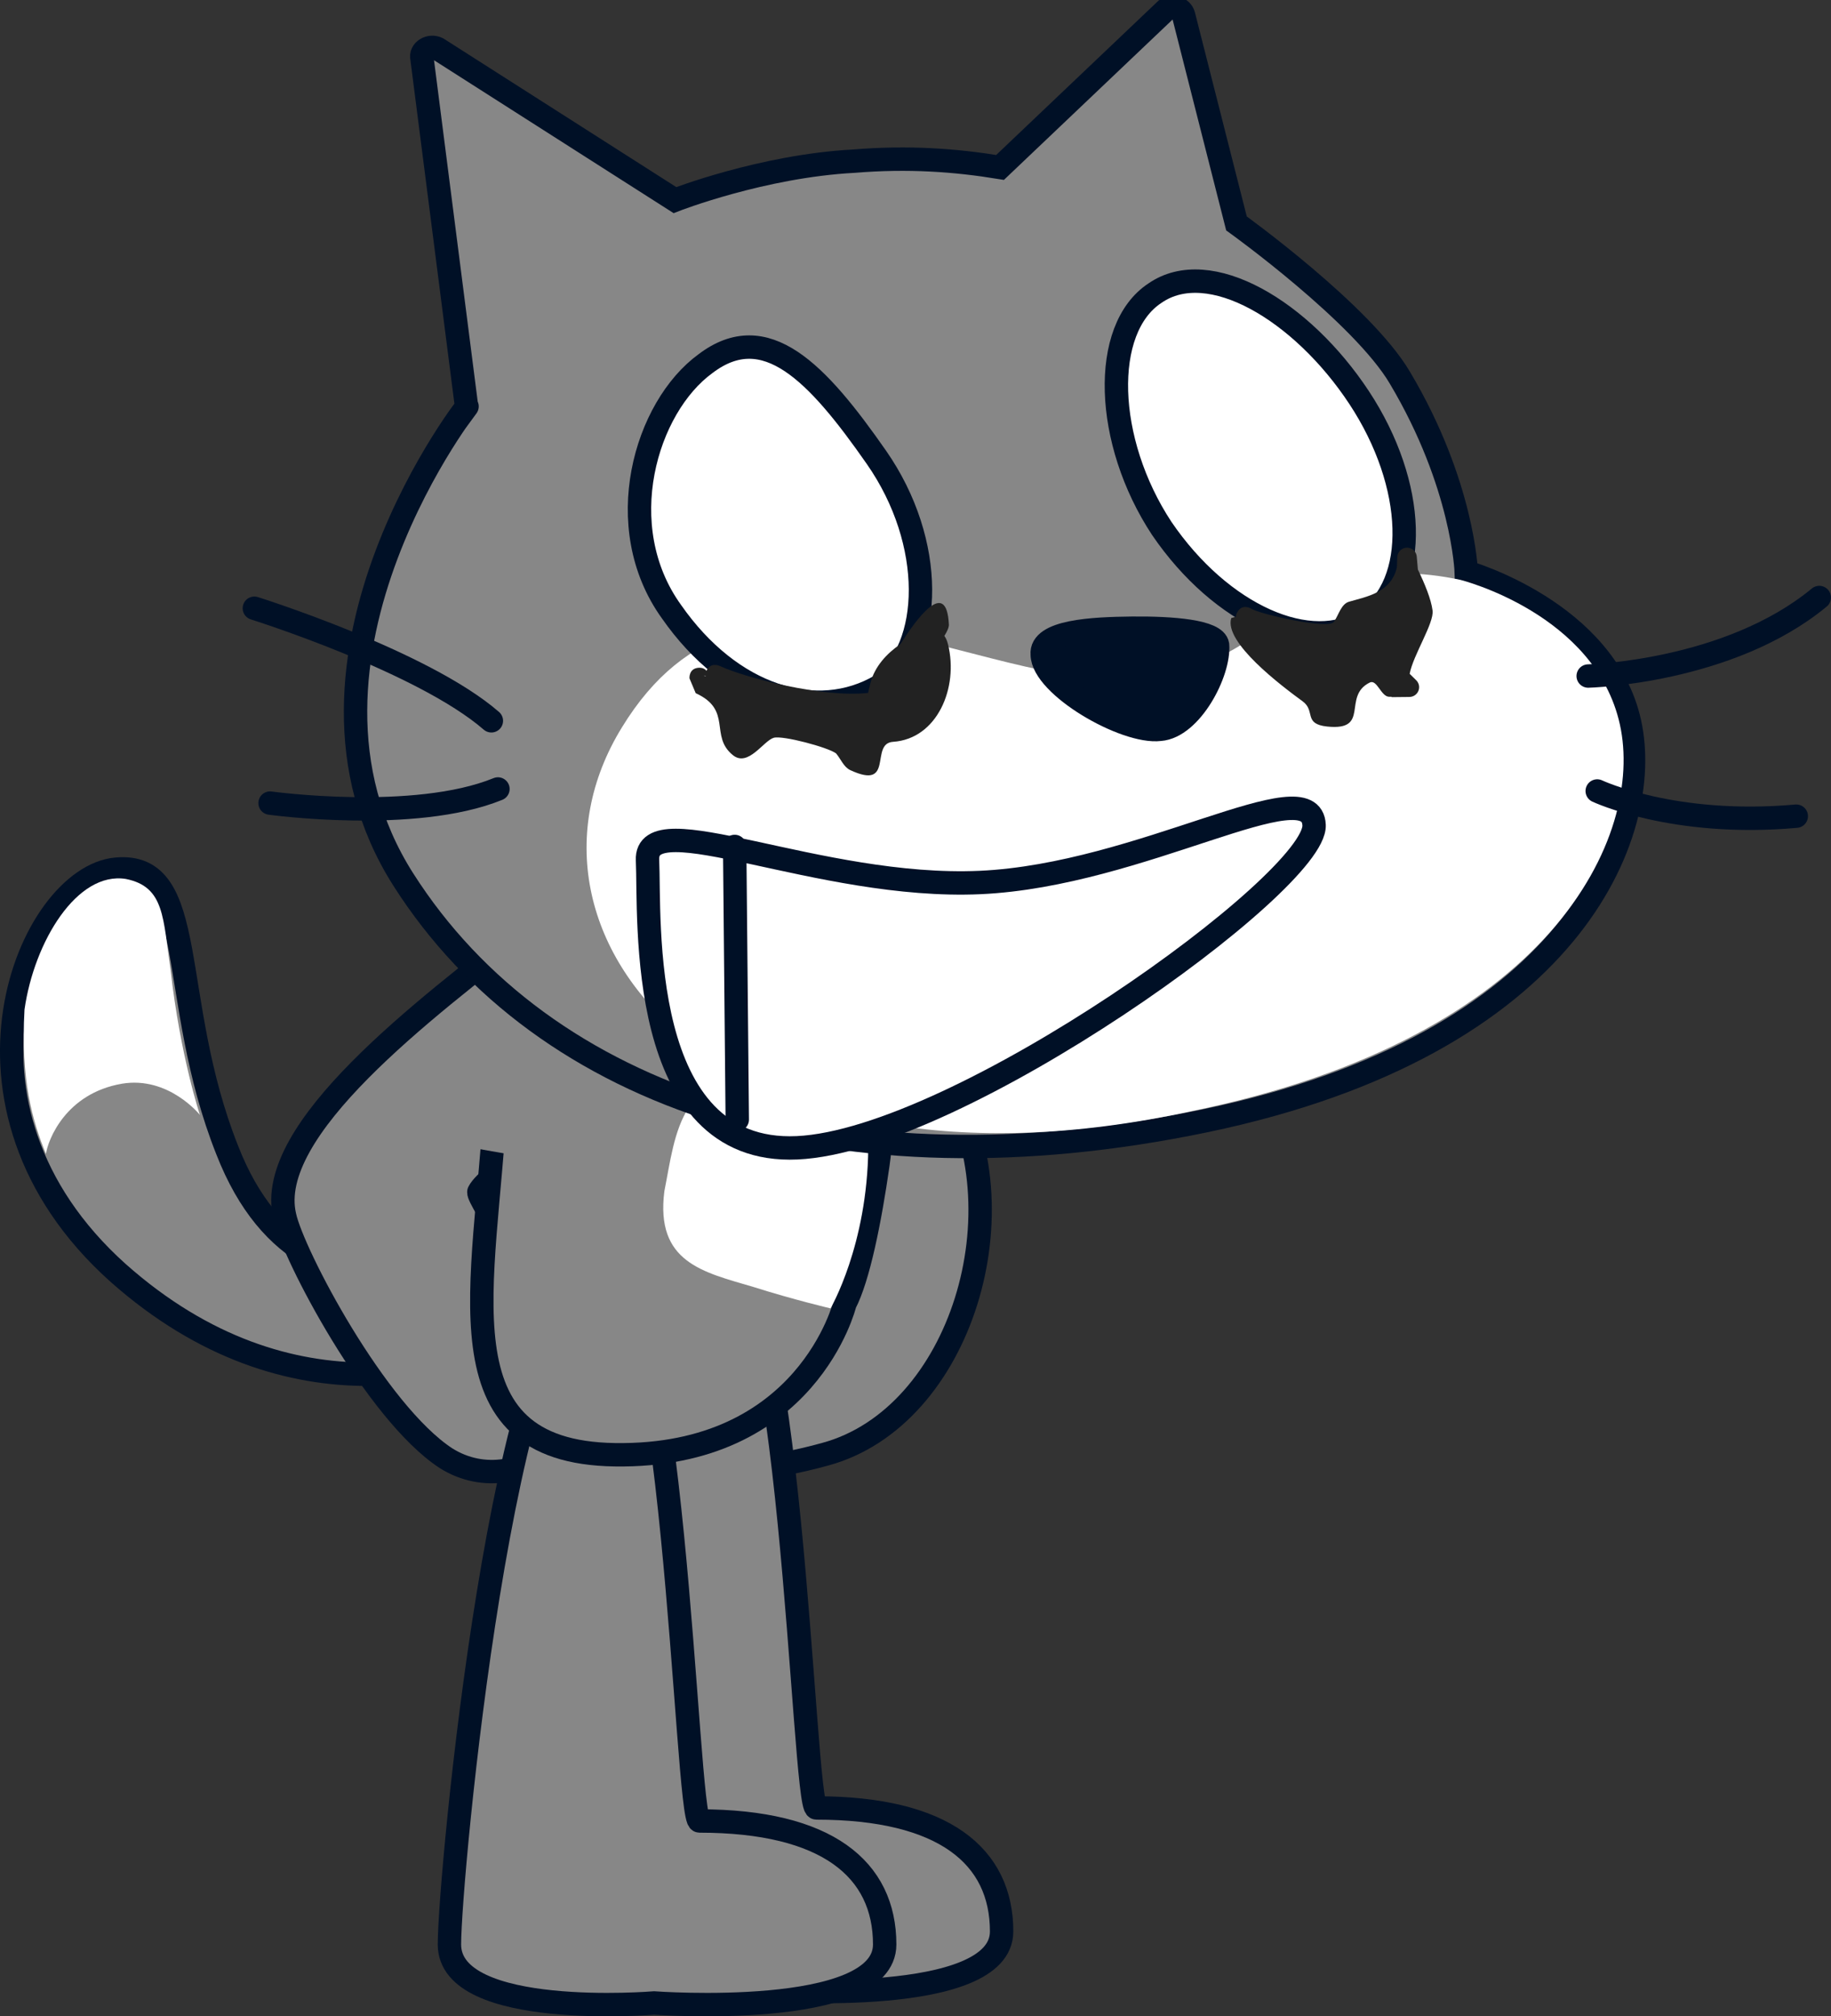 <svg version="1.1" xmlns="http://www.w3.org/2000/svg" xmlns:xlink="http://www.w3.org/1999/xlink" width="93.951" height="103.399" viewBox="0,0,93.951,103.399"><rect x="0" y="0" width="93.951" height="103.399" fill="#333333" stroke="none"/><g transform="translate(-196.926,-137.326)"><g data-paper-data="{&quot;isPaintingLayer&quot;:true}" stroke-miterlimit="10" stroke-dasharray="" stroke-dashoffset="0" style="mix-blend-mode: normal"><path d="M245.47,192.7c4,6.6 0.8,17.3 -6.2,19.2c-5.4,1.5 -11.9,1.4 -11.5,-3.4c0.4,-4.9 7.4,-2.9 9.7,-4.1c2.4,-1.3 2.6,-9.7 2.9,-11.9c0.3,-2.3 3.6,-2.1 5.1,0.2z" data-paper-data="{&quot;index&quot;:null}" fill="#878787" fill-rule="evenodd" stroke="#001026" stroke-width="1.2" stroke-linecap="round" stroke-linejoin="round"/><g fill-rule="evenodd"><path d="M224.783,201.3c0.6,0.8 3.3,2 -0.2,4.2c-3.6,2.1 -12.7,5 -21.6,-2.9c-9.6,-8.6 -4.5,-20.3 -0.1,-20.7c4.3,-0.4 2.6,6.6 5.7,14.4c4.4,11.3 15.6,4.2 16.2,5z" fill="#878787" stroke="#001026" stroke-width="1.2" stroke-linecap="round" stroke-linejoin="round"/><path d="M205.683,187.1c0.5,4.4 1.5,7.4 1.5,7.4c0,0 -1.6,-2 -4,-1.6c-2.9,0.5 -3.8,2.9 -3.9,3.6c-0.7,-1.7 -1.3,-3.8 -1.1,-7.4c0.5,-3.5 2.7,-7.1 5.2,-6.7c2,0.4 1.9,2 2.3,4.7z" fill="#ffffff" stroke="none" stroke-width="1" stroke-linecap="butt" stroke-linejoin="miter"/></g><path d="M226.445,192.917c-0.532,2.357 -4.443,4.538 -4.948,5.535c-0.101,0.299 2.956,4.875 4.762,7.624c2.601,3.853 -2.542,8.487 -6.45,6.028c-3.608,-2.358 -7.868,-10.479 -8.278,-12.421c-1.038,-4.425 7.155,-10.587 12.527,-14.781" fill="#878787" fill-rule="evenodd" stroke="#001026" stroke-width="1.2" stroke-linecap="round" stroke-linejoin="round"/><path d="M248.32,236.375c0,3.866 -11.833,3 -11.833,3c0,0 -10.5,0.866 -10.5,-3c0,-3.451 2.745,-32.893 7.699,-34.583c3.835,-1.308 4.432,28.249 5.134,28.249c6.535,0 9.5,2.467 9.5,6.333z" fill="#878787" fill-rule="nonzero" stroke="#001026" stroke-width="1.2" stroke-linecap="butt" stroke-linejoin="miter"/><path d="M242.32,237.042c0,3.866 -11.833,3 -11.833,3c0,0 -10.5,0.866 -10.5,-3c0,-3.451 2.745,-32.893 7.699,-34.582c3.835,-1.308 4.432,28.249 5.134,28.249c6.535,0 9.5,2.467 9.5,6.333z" fill="#878787" fill-rule="nonzero" stroke="#001026" stroke-width="1.2" stroke-linecap="butt" stroke-linejoin="miter"/><g fill-rule="evenodd"><path d="M228.467,211.928c-9.186,-0.142 -6.599,-8.705 -6.118,-18.134c0.225,-5.095 2.325,-11.28 8.256,-12.785c3.283,-1.015 4.717,5.143 6.659,4.104c2.934,-1.513 4.463,3.076 4.729,5.72c0,0 0.332,3.942 -0.021,6.217c-0.409,2.855 -0.998,5.797 -1.692,7.126c0,0 -1.917,7.904 -11.812,7.752z" fill="#878787" stroke="#001026" stroke-width="1.2" stroke-linecap="round" stroke-linejoin="round"/><path d="M239.541,204.421c0,0 -1.871,-0.436 -3.961,-1.099c-2.581,-0.762 -5.032,-1.252 -4.564,-4.912c0.589,-2.942 0.743,-6.562 6.054,-5.886c5.044,0.582 4.408,3.657 4.408,3.657c-0.044,5.009 -1.936,8.24 -1.936,8.24z" fill="#ffffff" stroke="none" stroke-width="1" stroke-linecap="butt" stroke-linejoin="miter"/></g><path d="M220.064,195.996l2.115,-8.767l4.898,0.858l-2.115,8.767z" fill="#878787" fill-rule="nonzero" stroke="#001026" stroke-width="0" stroke-linecap="butt" stroke-linejoin="miter"/><g><g><g fill-rule="evenodd"><g><path d="M256.755,137.821c0.298,-0.203 0.799,-0.108 0.903,0.29l2.713,10.672c0,0 6.449,4.632 8.384,7.912c3.258,5.466 3.406,9.964 3.406,9.964c0,0 7.122,2.025 8.382,7.712c1.26,5.687 -3.025,16.533 -21.785,20.432c-18.76,3.899 -33.913,-1.041 -41.133,-12.365c-7.22,-11.324 3.835,-25.042 3.244,-24.236l-2.289,-17.877c-0.104,-0.399 0.393,-0.704 0.795,-0.508l12.183,7.771c0,0 4.482,-1.748 9.179,-1.997c2.798,-0.23 5.2,-0.055 7.504,0.321z" fill="#878787" stroke="#001026" stroke-width="1.2" stroke-linecap="butt" stroke-linejoin="miter"/><path d="M271.865,167.063c0,0 6.919,1.727 8.179,7.414c1.26,5.687 -3.43,16.037 -21.991,19.834c-24.146,5.256 -35.798,-9.021 -29.21,-19.692c6.586,-10.77 18.182,-1.793 26.575,-2.482c7.194,-0.576 7.928,-6.884 16.447,-5.074z" fill="#ffffff" stroke="none" stroke-width="1" stroke-linecap="butt" stroke-linejoin="miter"/><path d="M290.276,167.968c-4.66,3.85 -11.858,4.026 -11.858,4.026" fill="none" stroke="#001026" stroke-width="1.2" stroke-linecap="round" stroke-linejoin="round"/><path d="M289.095,179.181c-6.294,0.567 -10.214,-1.292 -10.214,-1.292" fill="none" stroke="#001026" stroke-width="1.2" stroke-linecap="round" stroke-linejoin="round"/><path d="M254.991,169.542c2.1,-0.022 4.302,0.154 4.409,0.853c0.115,1.399 -1.355,4.215 -2.954,4.332c-1.798,0.219 -6.024,-2.236 -6.041,-3.836c-0.113,-1.199 2.586,-1.327 4.586,-1.349z" fill="#001026" stroke="#001026" stroke-width="1.2" stroke-linecap="round" stroke-linejoin="round"/><path d="M209.977,168.518c0,0 8.629,2.709 12.162,5.772" fill="none" stroke="#001026" stroke-width="1.2" stroke-linecap="round" stroke-linejoin="round"/><path d="M222.476,177.786c-4.282,1.745 -11.693,0.724 -11.693,0.724" fill="none" stroke="#001026" stroke-width="1.2" stroke-linecap="round" stroke-linejoin="round"/><g fill="#ffffff" stroke="#001026" stroke-width="1.2" stroke-linecap="round" stroke-linejoin="round"><path d="M266.666,157.717c2.947,4.469 3.101,9.568 0.321,11.397c-2.781,1.83 -7.403,-0.222 -10.45,-4.69c-2.947,-4.469 -3.132,-10.234 -0.351,-12.063c2.78,-1.93 7.533,0.887 10.48,5.356z"/></g><g fill="#ffffff" stroke="#001026" stroke-width="1.2" stroke-linecap="round" stroke-linejoin="round"><path d="M241.897,160.78c3.046,4.368 2.904,9.77 0.224,11.698c-3.28,1.935 -7.694,0.582 -10.741,-3.786c-3.146,-4.367 -1.329,-10.486 1.748,-12.719c3.075,-2.333 5.723,0.439 8.769,4.807z"/></g></g></g><path d="M264.354,179.638c0.133,2.943 -18.254,16.175 -26.529,16.549c-8.276,0.374 -7.541,-11.809 -7.674,-14.752c-0.133,-2.943 8.793,1.521 17.069,1.147c8.276,-0.374 17.001,-5.886 17.134,-2.944z" fill="#ffffff" fill-rule="nonzero" stroke="#001026" stroke-width="1.2" stroke-linecap="butt" stroke-linejoin="miter"/><path d="M234.756,194.741l-0.133,-14.008" fill="none" fill-rule="nonzero" stroke="#001026" stroke-width="1.2" stroke-linecap="round" stroke-linejoin="miter"/></g><path d="M260.341,168.953c0.003,-0.078 0.027,-0.165 0.086,-0.259c0.264,-0.424 0.689,-0.16 0.689,-0.16c0.425,0.278 3.965,1.091 4.254,0.681c0.249,-0.353 0.365,-0.912 0.779,-1.033c0.905,-0.264 2.151,-0.459 2.453,-1.76l0.02,-0.519c0.001,-0.036 0.005,-0.072 0.014,-0.108c0.064,-0.269 0.334,-0.434 0.603,-0.37c0.219,0.052 0.369,0.241 0.383,0.454l0.057,0.653c0.346,0.718 0.679,1.512 0.754,2.105c0.082,0.645 -0.997,2.285 -1.176,3.243l0.329,0.323c0.126,0.119 0.186,0.3 0.143,0.48c-0.055,0.231 -0.263,0.386 -0.492,0.384l-0.906,0.009l-0,-0.017c-0.046,0.001 -0.093,0.001 -0.14,-0.002c-0.407,-0.023 -0.614,-0.91 -0.98,-0.73c-1.433,0.705 0.057,2.49 -2.184,2.257c-1.239,-0.129 -0.588,-0.801 -1.257,-1.29c-1.088,-0.796 -4.056,-3.025 -3.667,-4.272z" fill="#222222" fill-rule="nonzero" stroke="none" stroke-width="0.5" stroke-linecap="butt" stroke-linejoin="miter"/><path d="M232.758,171.571c0.21,-0.018 0.339,0.06 0.419,0.156c0.002,-0.004 0.003,-0.007 0.005,-0.011c0.209,-0.454 0.663,-0.244 0.663,-0.244c1.317,0.609 5.282,1.648 7.622,1.387l0.123,-0.515c0.224,-0.836 0.815,-1.491 1.538,-1.987c0.765,-1.204 2.369,-3.47 2.486,-1.002c0.007,0.147 -0.088,0.35 -0.232,0.582c0.078,0.104 0.141,0.246 0.188,0.433c0.553,2.229 -0.559,4.848 -2.821,4.998c-1.213,0.081 0.095,2.51 -2.191,1.453c-0.342,-0.158 -0.489,-0.573 -0.733,-0.86c-0.416,-0.312 -2.742,-0.933 -3.199,-0.8c-0.523,0.151 -1.311,1.52 -2.091,0.893c-1.226,-0.987 -0,-2.308 -1.912,-3.181l-0.319,-0.761c0,0 -0.043,-0.498 0.455,-0.541zM233.131,172.008c-0.001,-0.007 -0.002,-0.014 -0.003,-0.022l-0.087,-0.02c0.03,0.014 0.06,0.028 0.089,0.042z" fill="#222222" fill-rule="nonzero" stroke="none" stroke-width="0.5" stroke-linecap="butt" stroke-linejoin="miter"/></g></g></g></svg>